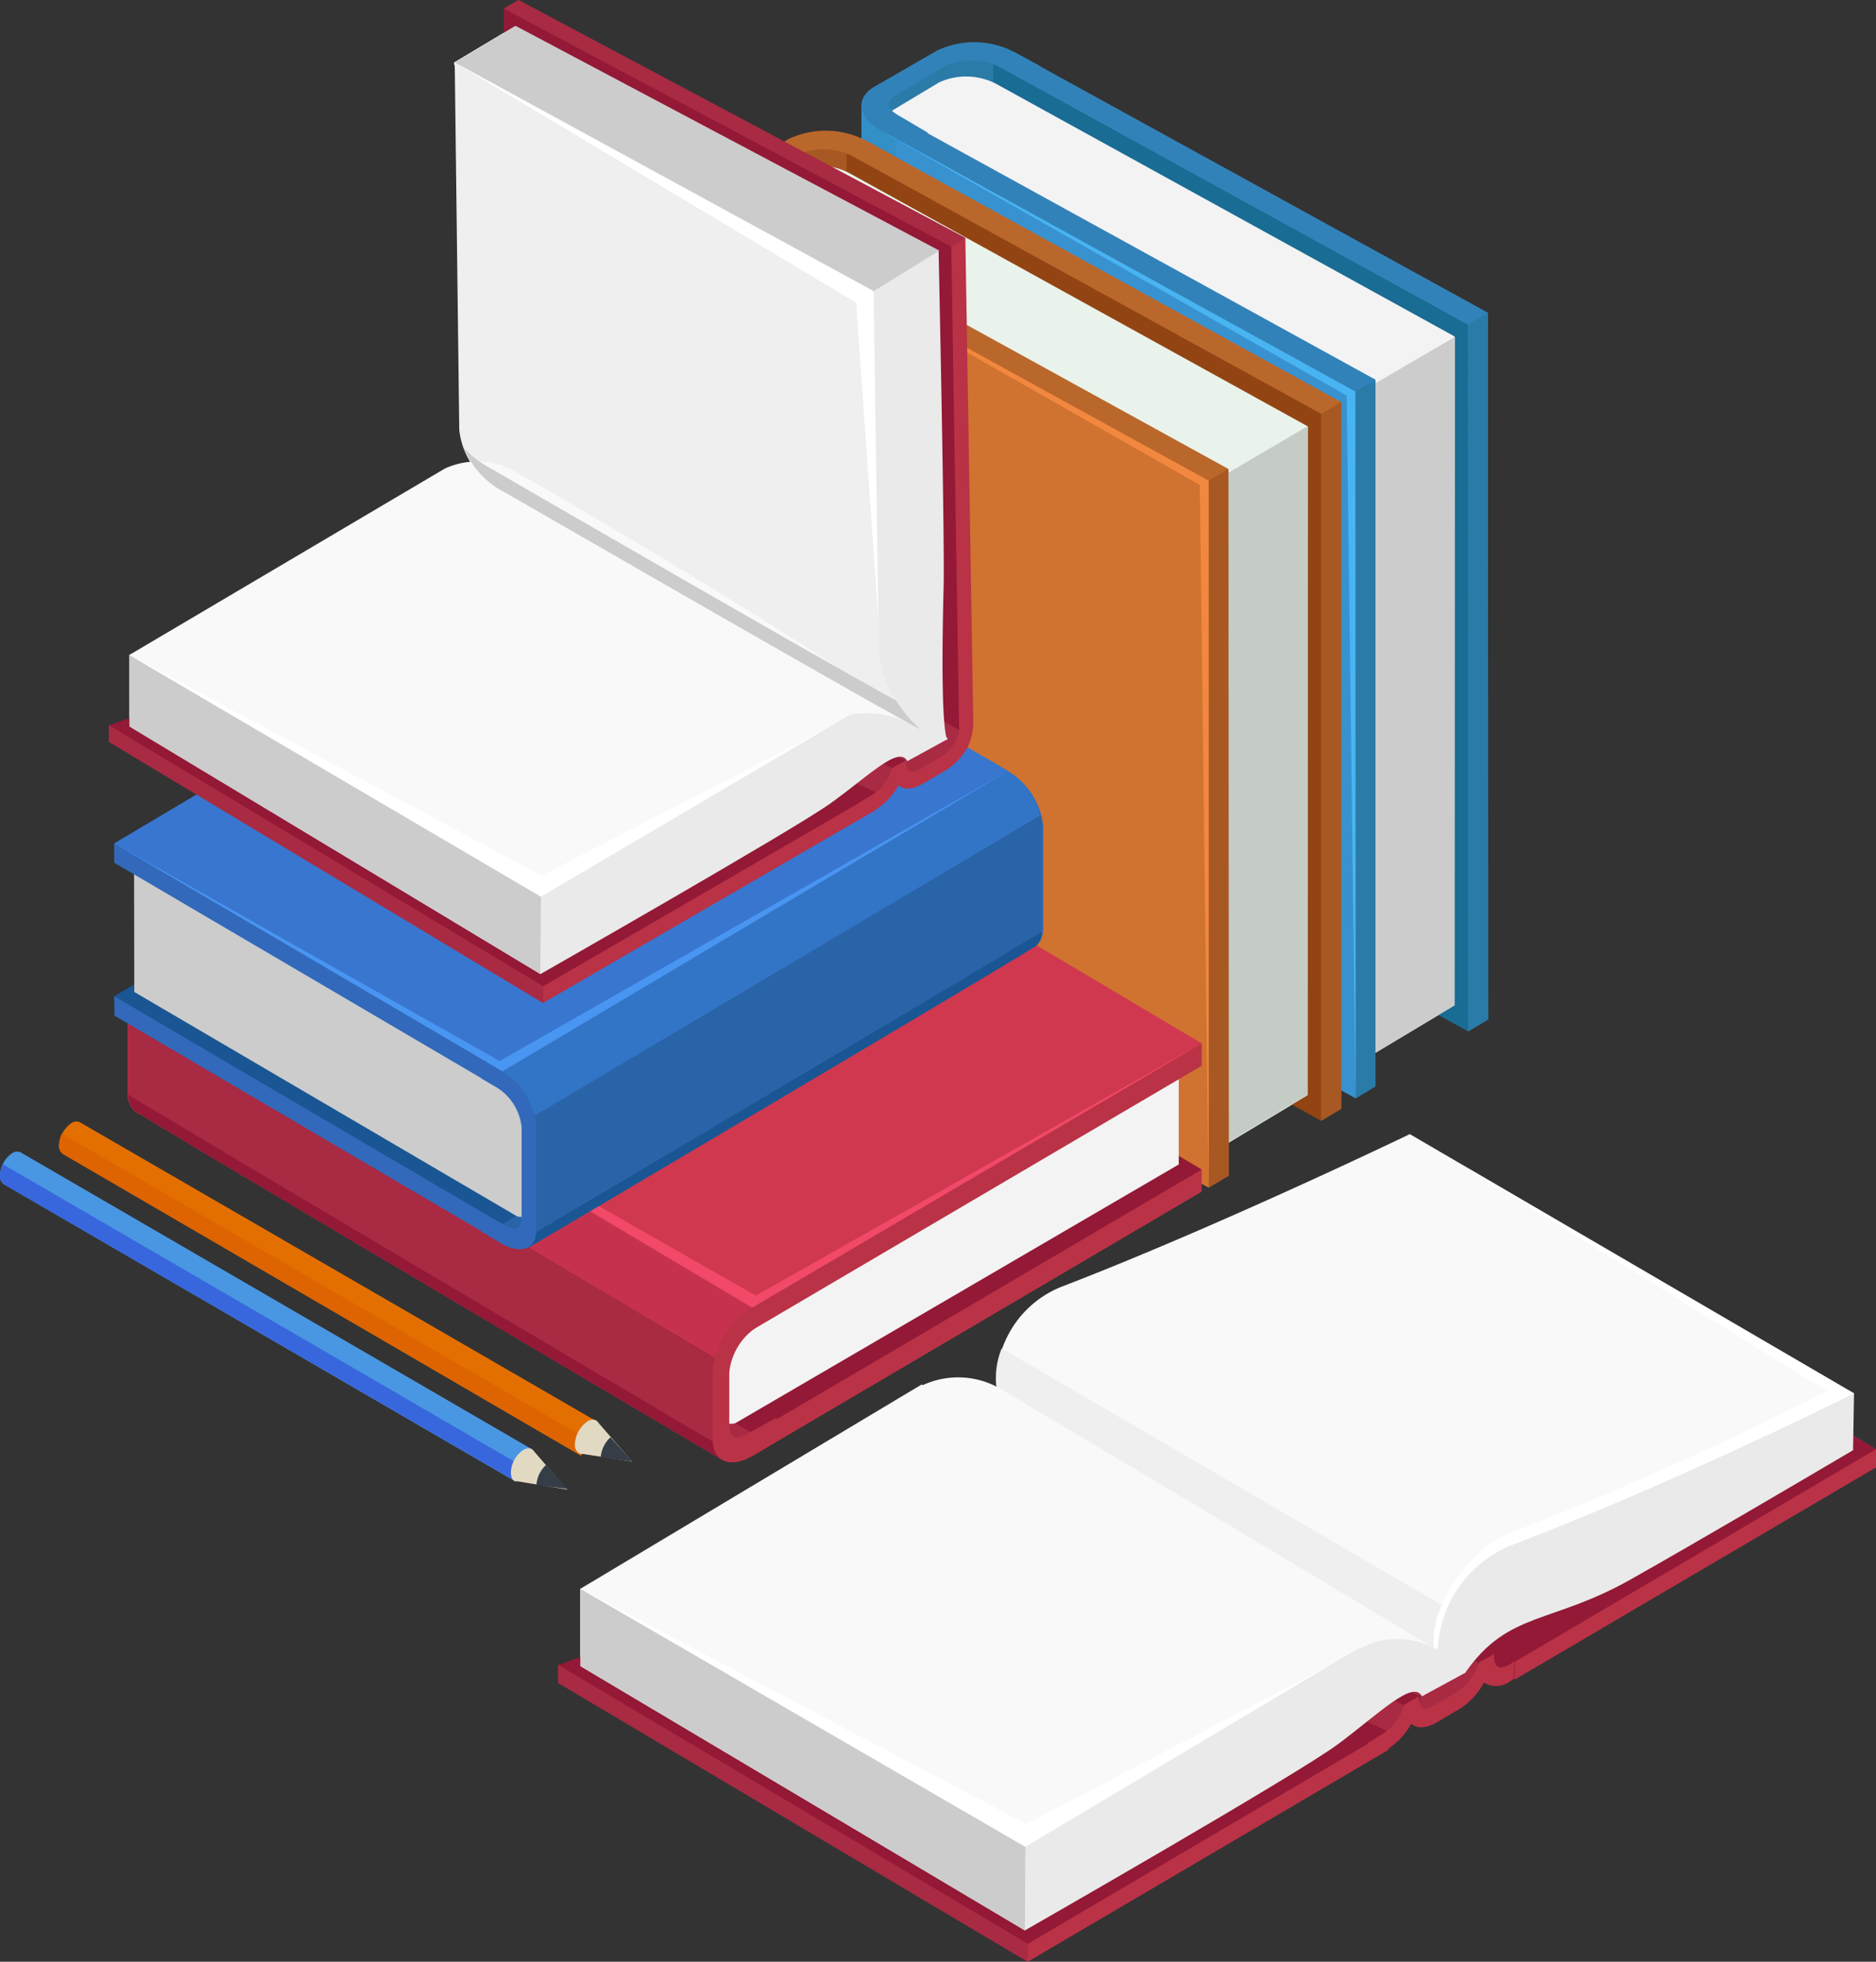 <svg xmlns="http://www.w3.org/2000/svg" viewBox="0 0 78.51 82.11"><rect x="0" y="0" width="78.51" height="82.11" fill="#333333" stroke="none"/><defs><style>.cls-1{fill:#4997e3;}.cls-2{fill:#3867dd;}.cls-3{fill:#e2d9c3;}.cls-4{fill:#353d47;}.cls-5{fill:#e36f00;}.cls-6{fill:#dd6400;}.cls-7{fill:#fff;}.cls-8{fill:#2a7ba8;}.cls-9{fill:#3282ba;}.cls-10{fill:#196c93;}.cls-11{fill:#f3f3f3;}.cls-12{fill:#ccc;}.cls-13{fill:#3892d0;}.cls-14{fill:#3290c6;}.cls-15{fill:#49b4f2;}.cls-16{fill:#a85823;}.cls-17{fill:#ba672b;}.cls-18{fill:#934413;}.cls-19{fill:#e9f3eb;}.cls-20{fill:#c4ccc5;}.cls-21{fill:#d07330;}.cls-22{fill:#c6692a;}.cls-23{fill:#f2873f;}.cls-24{fill:#ba3246;}.cls-25{fill:#a82a43;}.cls-26{fill:#931936;}.cls-27{fill:#c6324e;}.cls-28{fill:#d0384f;}.cls-29{fill:#f24969;}.cls-30{fill:#3269ba;}.cls-31{fill:#2a64a8;}.cls-32{fill:#195693;}.cls-33{fill:#3274c6;}.cls-34{fill:#3876d0;}.cls-35{fill:#4995f2;}.cls-36{fill:#eaeaea;}.cls-37{fill:#f9f9f9;}.cls-38{fill:#efefef;}</style></defs><title>Asset 2</title><g id="Layer_2" data-name="Layer 2"><g id="layer"><path class="cls-1" d="M0,49.2a1.18,1.18,0,0,1,.52-.94.35.35,0,0,1,.39,0h0L22.28,60.67v.44l-.69.91L.18,49.58A.4.4,0,0,1,0,49.2Z"/><path class="cls-2" d="M21.58,62,.18,49.58A.4.4,0,0,1,0,49.2a1.17,1.17,0,0,1,.12-.47L22,61.45Z"/><path class="cls-3" d="M21.38,61.63a1.18,1.18,0,0,1,.52-.94c.2-.12.37-.08.46.07l1.38,1.59L21.65,62h-.06C21.46,62,21.38,61.84,21.38,61.63Z"/><path class="cls-4" d="M22.45,62.16a1.24,1.24,0,0,1,.4-.84l.89,1Z"/><path class="cls-5" d="M2.47,47.93A1.21,1.21,0,0,1,3,47a.35.35,0,0,1,.39,0h0L25,59.51V60l-.69.93L2.65,48.31A.4.4,0,0,1,2.47,47.93Z"/><path class="cls-6" d="M24.27,60.88,2.65,48.31a.4.4,0,0,1-.18-.38,1.21,1.21,0,0,1,.12-.48L24.7,60.31Z"/><path class="cls-3" d="M24.06,60.49a1.22,1.22,0,0,1,.53-1c.2-.12.37-.08.46.07l1.4,1.61-2.11-.32h-.06A.37.37,0,0,1,24.06,60.49Z"/><path class="cls-4" d="M25.14,61a1.25,1.25,0,0,1,.41-.84l.9,1Z"/><path class="cls-7" d="M37.51,5.61l.33.19,3.85,25.68L57.27,44.24l3.6-2.16,0-28L41.69,3.51h0a2.72,2.72,0,0,0-2.39-.06L37.4,4.59C36.8,5,36.79,5.22,37.51,5.61Z"/><path class="cls-8" d="M42.12,7.91l-.23-5.39-2.28-.34-3.2,2S37.76,6,42.12,7.91Z"/><path class="cls-9" d="M36.87,35l1.08.59.84-.5-1.1-.64c-.72-.39-.71-.66-.11-1l1.9-1.13a2.69,2.69,0,0,1,2.39.06l.79.43.84-.5-1.08-.59a3.63,3.63,0,0,0-3.24-.07l-2.59,1.54C35.78,33.69,35.9,34.51,36.87,35Z"/><polygon class="cls-9" points="42.41 2.16 62.27 13.09 62.28 42.67 61.44 43.17 41.57 2.66 42.41 2.16"/><polygon class="cls-8" points="61.43 13.59 62.27 13.09 62.28 42.67 61.44 43.17 61.43 13.59"/><polygon class="cls-10" points="41.57 2.66 61.43 13.59 61.44 43.17 41.58 32.24 41.57 2.66"/><path class="cls-11" d="M37.51,5.61l.33.19,3.85,25.68L57.27,44.24l3.6-2.16,0-28L41.69,3.51h0a2.72,2.72,0,0,0-2.39-.06L37.4,4.59C36.8,5,36.79,5.22,37.51,5.61Z"/><polygon class="cls-12" points="56.98 16.38 57.27 44.24 60.87 42.08 60.89 14.1 56.98 16.38"/><polygon class="cls-9" points="37.7 4.96 57.56 15.89 57.56 45.47 56.73 45.97 50.47 33.2 36.86 5.46 37.7 4.96"/><polygon class="cls-8" points="56.72 16.39 57.56 15.89 57.56 45.47 56.73 45.97 56.72 16.39"/><polygon class="cls-13" points="36.86 5.46 56.72 16.39 56.73 45.97 36.87 35.04 36.86 5.46"/><path class="cls-14" d="M37.49,5.21l-1.44-.79V34h0a1.33,1.33,0,0,0,.81,1l.62.34Z"/><path class="cls-9" d="M36.87,5.46,38,6.05l.84-.49-1.1-.65c-.72-.38-.72-.66-.12-1l1.91-1.13a2.67,2.67,0,0,1,2.38.06l.8.43.84-.49-1.08-.59a3.63,3.63,0,0,0-3.24-.08L36.59,3.63C35.77,4.11,35.9,4.93,36.87,5.46Z"/><polygon class="cls-15" points="36.86 5.46 56.72 16.39 56.73 45.97 56.36 16.56 36.86 5.46"/><path class="cls-7" d="M31.37,9.34l.33.2,3.85,25.68L51.13,48l3.59-2.16,0-28L35.55,7.25h0a2.67,2.67,0,0,0-2.38-.06L31.25,8.32C30.65,8.68,30.65,9,31.37,9.34Z"/><path class="cls-16" d="M36,11.64l-.24-5.39-2.27-.34-3.21,2S31.61,9.69,36,11.64Z"/><path class="cls-17" d="M30.73,38.78l1.08.59.84-.5-1.1-.64c-.72-.39-.72-.66-.12-1l1.91-1.13a2.66,2.66,0,0,1,2.38.05l.8.44.84-.5-1.08-.59A3.66,3.66,0,0,0,33,35.4l-2.59,1.54C29.63,37.43,29.76,38.25,30.73,38.78Z"/><polygon class="cls-17" points="36.27 5.9 56.13 16.83 56.13 46.41 55.29 46.91 35.43 6.4 36.27 5.9"/><polygon class="cls-16" points="55.29 17.32 56.13 16.83 56.13 46.41 55.29 46.91 55.29 17.32"/><polygon class="cls-18" points="35.43 6.4 55.29 17.32 55.29 46.91 35.44 35.98 35.43 6.4"/><path class="cls-19" d="M31.37,9.34l.33.2,3.85,25.68L51.13,48l3.59-2.16,0-28L35.55,7.25h0a2.67,2.67,0,0,0-2.38-.06L31.25,8.32C30.65,8.68,30.65,9,31.37,9.34Z"/><polygon class="cls-20" points="50.84 20.12 51.13 47.98 54.72 45.82 54.74 17.83 50.84 20.12"/><polygon class="cls-17" points="31.56 8.7 51.41 19.63 51.42 49.21 50.58 49.71 44.32 36.94 30.72 9.2 31.56 8.7"/><polygon class="cls-16" points="50.58 20.12 51.41 19.63 51.42 49.21 50.58 49.71 50.58 20.12"/><polygon class="cls-21" points="30.72 9.2 50.58 20.12 50.58 49.71 30.73 38.78 30.72 9.2"/><path class="cls-22" d="M31.34,9l-1.43-.79V37.74h0a1.28,1.28,0,0,0,.81,1l.62.34Z"/><path class="cls-17" d="M30.72,9.2l1.09.59.84-.5-1.11-.64c-.71-.39-.71-.66-.11-1L33.34,6.5a2.67,2.67,0,0,1,2.38.06l.8.43.83-.5L36.27,5.9A3.64,3.64,0,0,0,33,5.82L30.45,7.36C29.63,7.85,29.75,8.67,30.72,9.2Z"/><polygon class="cls-23" points="30.72 9.2 50.58 20.12 50.58 49.71 50.21 20.3 30.72 9.2"/><path class="cls-24" d="M7,46.4l1-.6v-.94L7,45.46c-.68.39-.9.26-.9-.41V42.91A2.56,2.56,0,0,1,7.28,41L8,40.52v-.94l-1,.61a3.48,3.48,0,0,0-1.66,2.64v2.9C5.35,46.64,6.09,47,7,46.4Z"/><polygon class="cls-24" points="50.29 49.88 31.49 60.94 7.01 46.4 7.01 45.46 50.29 48.95 50.29 49.88"/><polygon class="cls-25" points="31.49 60 31.49 60.94 7.01 46.4 7.01 45.46 31.49 60"/><polygon class="cls-26" points="50.29 48.95 31.49 60 7.01 45.46 25.81 34.41 50.29 48.95"/><path class="cls-11" d="M49.33,44.23,26.38,34.88,8.17,41.49l0,4,21.39,13.3s.63,1,1.23.77L49.33,48.74Z"/><polygon class="cls-24" points="50.29 44.61 31.48 55.67 7.01 41.13 7.01 40.19 20.65 41.29 50.29 43.67 50.29 44.61"/><polygon class="cls-25" points="31.48 54.73 31.48 55.67 7.01 41.13 7.01 40.19 31.48 54.73"/><path class="cls-27" d="M30.27,61.13l-.11-3.55c0-2.06,2.35-3.46,2.35-3.46L8,39.58l-1,.61a3.48,3.48,0,0,0-1.66,2.64v2.9a1,1,0,0,0,.29.76C5.93,46.75,30.27,61.13,30.27,61.13Z"/><path class="cls-25" d="M30.21,57,5.42,42.33a2.23,2.23,0,0,0-.07.5v2.9a1,1,0,0,0,.29.76c.29.26,24.63,14.64,24.63,14.64l-.11-3.55A3.29,3.29,0,0,1,30.21,57Z"/><path class="cls-26" d="M5.36,45.82a1,1,0,0,0,.28.67c.29.26,24.63,14.64,24.63,14.64l0-.53C21.86,55.64,9.58,48.36,5.36,45.82Z"/><path class="cls-24" d="M31.49,60.94l1-.6v-1l-1.08.6c-.67.4-.89.27-.89-.41V57.45a2.58,2.58,0,0,1,1.21-1.94l.76-.45v-.94l-1,.61a3.48,3.48,0,0,0-1.66,2.64v2.9C29.83,61.18,30.57,61.48,31.49,60.94Z"/><polygon class="cls-28" points="50.29 43.67 31.48 54.73 7.01 40.19 25.81 29.14 50.29 43.67"/><polygon class="cls-29" points="50.29 43.67 31.48 54.73 7.01 40.19 31.63 54.23 50.29 43.67"/><path class="cls-30" d="M42.18,39.49,41.3,39v-.81l.92.52c.59.34.78.23.78-.36V34.62A2.21,2.21,0,0,0,42,33l-.65-.39v-.81l.88.52a3,3,0,0,1,1.43,2.28V38.9C43.61,39.69,43,40,42.18,39.49Z"/><polygon class="cls-30" points="4.79 42.51 21.03 52.05 42.18 39.49 42.18 38.67 4.78 41.7 4.79 42.51"/><polygon class="cls-31" points="21.03 51.24 21.03 52.05 42.18 39.49 42.18 38.67 21.03 51.24"/><polygon class="cls-32" points="4.78 41.7 21.03 51.24 42.18 38.67 25.93 29.13 4.78 41.7"/><path class="cls-12" d="M5.61,35.78l19.82-8.09L41.18,33.4l0,5.33L22.68,50.23s-.54.88-1.06.67l-16-9.38Z"/><polygon class="cls-30" points="4.78 36.11 21.03 45.65 42.18 33.08 42.18 32.27 30.39 33.23 4.78 35.3 4.78 36.11"/><polygon class="cls-31" points="21.03 44.84 21.03 45.65 42.18 33.08 42.18 32.27 21.03 44.84"/><path class="cls-33" d="M22.09,52.22l.09-4.91c0-1.78-2-3-2-3L41.3,31.75l.88.52a3,3,0,0,1,1.43,2.28V38.9a.87.87,0,0,1-.24.66C43.11,39.79,22.09,52.22,22.09,52.22Z"/><path class="cls-31" d="M22.13,46.84,43.55,34.12a2.33,2.33,0,0,1,.06.43V38.9a.87.87,0,0,1-.24.66c-.26.23-21.28,12.66-21.28,12.66l.09-4.91A2.42,2.42,0,0,0,22.13,46.84Z"/><path class="cls-32" d="M43.6,39a.8.8,0,0,1-.23.58c-.26.23-21.28,12.66-21.28,12.66v-.46C29.35,47.47,40,41.18,43.6,39Z"/><path class="cls-30" d="M21,52.06l-.88-.53v-.81l.93.52c.58.34.78.22.78-.36V47.19a2.24,2.24,0,0,0-1.05-1.68l-.65-.38v-.81l.88.52a3,3,0,0,1,1.43,2.28v4.35C22.47,52.26,21.82,52.52,21,52.06Z"/><polygon class="cls-34" points="4.78 35.3 21.03 44.84 42.18 32.27 25.93 22.73 4.78 35.3"/><polygon class="cls-35" points="4.78 35.3 21.03 44.84 42.18 32.27 20.91 44.41 4.78 35.3"/><path class="cls-7" d="M36.36,31.34a21.18,21.18,0,0,1-2-2.33L18.94,22.6,5.42,27.41v3L22.62,40.77l13.5-7.83h0A2.07,2.07,0,0,0,37,31.85,3.75,3.75,0,0,1,36.36,31.34Z"/><path class="cls-25" d="M34.11,30.18l3.81,1.65-.16,1,2.55-1.65-.13-.66-2-.91S36.91,28.24,34.11,30.18Z"/><polygon class="cls-26" points="37.92 31.83 23.96 39.93 5.78 29 20.67 23.74 37.92 31.83"/><path class="cls-25" d="M33.27,31.58l3.39,1.85.81-.61-.12-.66-2-.92S36.06,29.63,33.27,31.58Z"/><polygon class="cls-24" points="36.69 33.88 22.73 41.98 4.56 31.05 4.56 30.36 36.69 33.18 36.69 33.88"/><polygon class="cls-25" points="22.73 41.28 22.73 41.98 4.56 31.05 4.56 30.36 22.73 41.28"/><polygon class="cls-26" points="36.69 33.18 22.73 41.28 4.56 30.36 19.45 25.09 36.69 33.18"/><path class="cls-36" d="M35.83,29.77,18.94,22.6,5.42,27.41v3L22.62,40.77s10.52-6,12.1-7.12,2.9-2.48,3.25-1.79l1.7-.93C37.71,28.74,35.83,29.77,35.83,29.77Z"/><polygon class="cls-12" points="22.64 37.53 5.42 27.41 5.43 30.41 22.61 40.77 22.64 37.53"/><polygon class="cls-37" points="35.83 29.77 22.56 37.48 5.42 27.41 18.62 19.61 35.83 29.77"/><path class="cls-38" d="M38.67,29.27a4,4,0,0,1,.27-.87L21.72,18.24a3.1,3.1,0,0,0-.21,1.49C23.35,21.6,34.72,27.79,38.6,30A5.79,5.79,0,0,1,38.67,29.27Z"/><path class="cls-24" d="M40.73,30.13l-.28.11-.31.24v.19a1.8,1.8,0,0,1-.86,1.06l-.57.33-.14.08c-.5.29-.66.19-.66-.31h0l-.58.32v0h0a2,2,0,0,1-.86,1.14l-.56.33v.69l.76-.44a2.74,2.74,0,0,0,.93-1c.22.19.58.19,1-.06l.1-.05h0l.78-.46a2.64,2.64,0,0,0,1-1A2.46,2.46,0,0,0,40.73,30.13Z"/><polygon class="cls-7" points="34.44 30.58 22.64 37.53 5.5 27.47 22.67 36.65 34.44 30.58"/><path class="cls-7" d="M38.4,27.18a22.14,22.14,0,0,0-3-.51L21.94,16.74,19,2.62l2.56-1.53,17.72,9.4.33,15.66h0a2,2,0,0,1-.49,1.28A4.74,4.74,0,0,0,38.4,27.18Z"/><polygon class="cls-24" points="40.73 30.19 40.4 9.96 21.69 0 21.09 0.36 40.14 30.55 40.73 30.19"/><polygon class="cls-25" points="39.81 10.32 40.4 9.96 21.69 0 21.09 0.36 39.81 10.32"/><polygon class="cls-26" points="40.14 30.55 39.81 10.32 21.09 0.36 20.87 20.25 40.14 30.55"/><path class="cls-36" d="M36.79,27.54,21.94,16.74,19,2.62l2.56-1.53,17.72,9.4s.26,12.11.21,14.09c-.16,6.19.15,6.35.15,6.35A3.52,3.52,0,0,1,36.79,27.54Z"/><polygon class="cls-12" points="36.56 12.19 19.03 2.62 21.59 1.09 39.31 10.49 36.56 12.19"/><polygon class="cls-38" points="36.79 27.54 36.48 12.14 19.03 2.62 19.22 18.01 36.79 27.54"/><path class="cls-38" d="M36.78,27.26a5,5,0,0,0,1.73,3.28c-2.4-1.28-17.13-9.78-17.42-9.94A3.28,3.28,0,0,1,19.22,18L27,20.1Z"/><polygon class="cls-7" points="36.76 25.93 36.56 12.19 19.12 2.67 35.83 12.67 36.76 25.93"/><path class="cls-37" d="M35.59,29.91a4,4,0,0,1,2.92.63C36.69,28.49,22.08,20,21.79,19.88a3.24,3.24,0,0,0-3.17-.27l5.83,5.64Z"/><path class="cls-12" d="M37.51,29.33c-5-2.78-16.74-9.59-17-9.74a4.27,4.27,0,0,1-1.09-.83,3.58,3.58,0,0,0,1.69,1.84c.29.16,15,8.66,17.42,9.94A5.56,5.56,0,0,1,37.51,29.33Z"/><path class="cls-7" d="M57.75,70.49A23.48,23.48,0,0,1,55.59,68l-16.67-6.8L24.29,66.5l0,3.24L42.89,80.8,57.5,72.22h0A2.18,2.18,0,0,0,58.41,71,4.28,4.28,0,0,1,57.75,70.49Z"/><path class="cls-25" d="M55.32,69.26,59.44,71l-.18,1.08L62,70.28l-.14-.71-2.16-1S58.35,67.13,55.32,69.26Z"/><polygon class="cls-26" points="59.44 71.01 44.34 79.89 24.69 68.22 40.79 62.41 59.44 71.01"/><path class="cls-25" d="M54.41,70.78l3.67,2,.87-.67-.13-.71-2.16-1S57.43,68.65,54.41,70.78Z"/><polygon class="cls-24" points="58.11 73.24 43.01 82.11 23.36 70.44 23.36 69.69 58.11 72.48 58.11 73.24"/><polygon class="cls-25" points="43.01 81.36 43.01 82.11 23.36 70.44 23.36 69.69 43.01 81.36"/><polygon class="cls-26" points="58.11 72.48 43.01 81.36 23.36 69.69 39.46 63.88 58.11 72.48"/><path class="cls-36" d="M57.18,68.8,38.92,61.19,24.29,66.5l0,3.24L42.89,80.8S54.27,74.29,56,73s3.14-2.71,3.51-2l1.84-1C59.21,67.67,57.18,68.8,57.18,68.8Z"/><polygon class="cls-12" points="42.91 77.3 24.29 66.5 24.31 69.74 42.89 80.8 42.91 77.3"/><polygon class="cls-37" points="57.18 68.8 42.83 77.24 24.29 66.5 38.57 57.95 57.18 68.8"/><path class="cls-7" d="M76.79,58.51c-.27-.33-.54-.66-.8-1L59.32,49.37,44.69,54.68l0,3.24L63.29,69l13.5-7.93Z"/><polygon class="cls-26" points="76.41 58.95 61.19 50.59 45.09 56.4 64.74 68.07 76.41 61.2 76.41 58.95"/><polygon class="cls-24" points="78.51 61.42 63.41 70.29 43.76 58.62 43.76 57.87 58.6 48.65 78.51 60.66 78.51 61.42"/><polygon class="cls-25" points="63.41 69.54 63.41 70.29 43.76 58.62 43.76 57.87 63.41 69.54"/><polygon class="cls-26" points="78.51 60.66 62.62 70.01 43.09 58.41 60.79 50.23 78.51 60.66"/><path class="cls-36" d="M77.59,58.32l-18.27-9L44.69,54.68l0,3.24S56.2,69.66,61.33,70c1.81-2.59,3.61-2,7-3.94,2.69-1.52,6.61-3.82,9.22-5.36Z"/><path class="cls-37" d="M77.59,58.32s-7.18,3.61-14.19,6.3A4.91,4.91,0,0,0,60.18,69c-3.51-2-16.39-8.86-18.48-11a4.33,4.33,0,0,1,2.85-4.19C51.08,51.29,59,47.47,59,47.47Z"/><path class="cls-38" d="M60.25,68.24a4,4,0,0,1,.29-.94L41.92,56.44a3.24,3.24,0,0,0-.22,1.61c2,2,14.28,8.62,18.48,11A4.7,4.7,0,0,1,60.25,68.24Z"/><path class="cls-24" d="M63.26,69.62c-.55.33-.74.17-.74-.39h0l-.64.37v0h0a2.24,2.24,0,0,1-1,1.28l-.63.37-.14.08c-.54.32-.72.21-.72-.33h0l-.62.35v0h0a2.21,2.21,0,0,1-.93,1.24l-.6.36v.75l.82-.48a2.94,2.94,0,0,0,1-1.07c.24.21.64.2,1.09-.07l.1-.06h0l.85-.5a3,3,0,0,0,1-1.09,1,1,0,0,0,1.13-.08l.11-.07v-.75Z"/><path class="cls-37" d="M56.92,69a3.23,3.23,0,0,1,3.26.09C57.66,67.54,42.31,58.39,42,58.21A3.52,3.52,0,0,0,38.57,58l6.3,6Z"/><polygon class="cls-7" points="55.67 69.69 42.91 77.3 24.38 66.55 42.95 76.35 55.67 69.69"/><path class="cls-7" d="M61.11,48.71l15.36,9.52S70,61.57,63,64.25c-1.07.41-3.17,2.61-3,4.7l.17.09a4.91,4.91,0,0,1,3.22-4.42c7-2.69,14.19-6.3,14.19-6.3Z"/></g></g></svg>